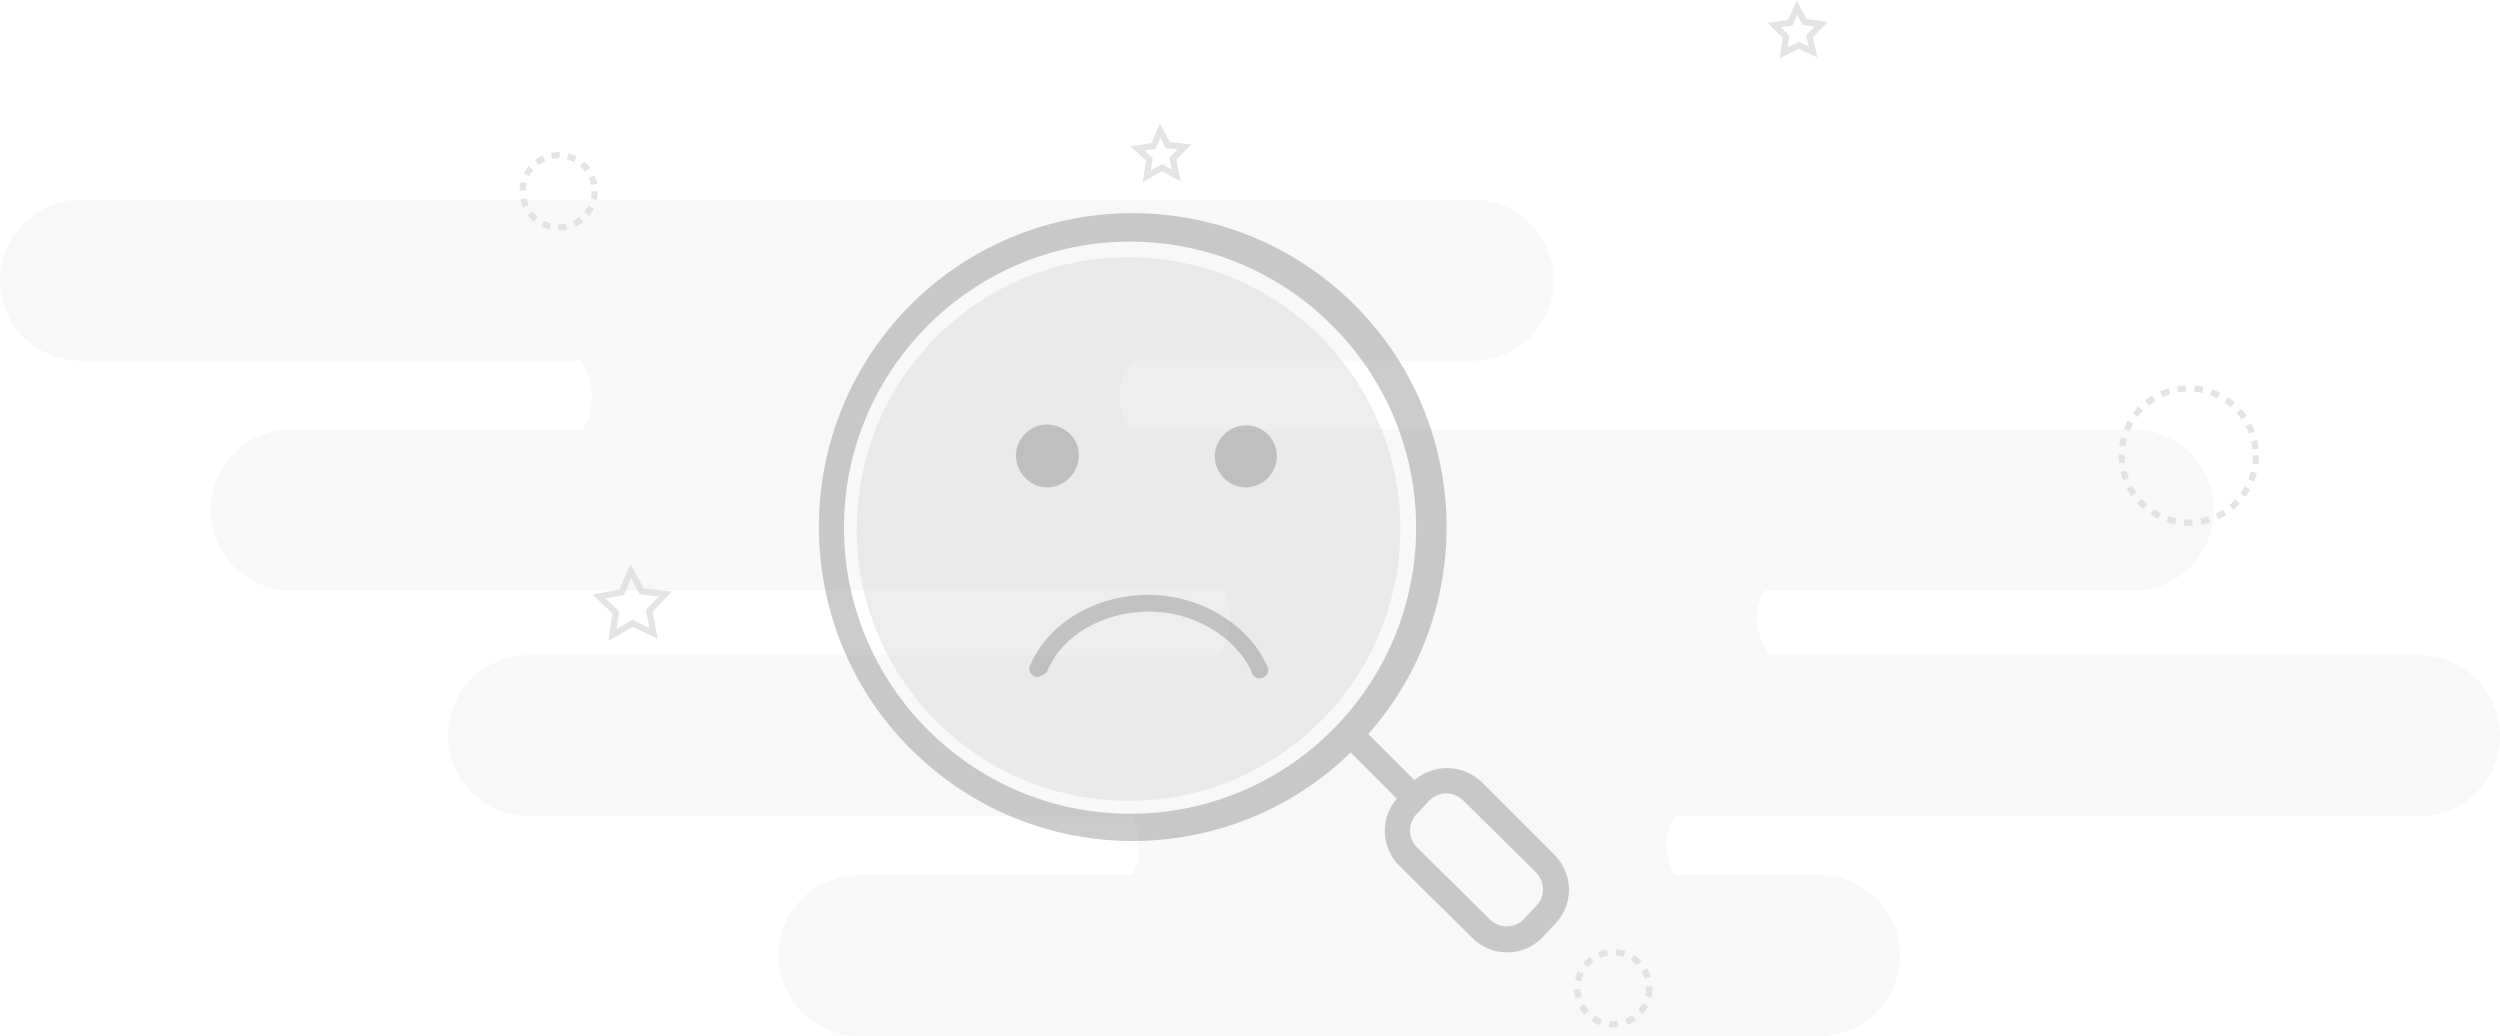 <?xml version="1.0" encoding="utf-8"?>
<!-- Generator: Adobe Illustrator 23.0.3, SVG Export Plug-In . SVG Version: 6.00 Build 0)  -->
<svg version="1.1" id="Layer_1" xmlns="http://www.w3.org/2000/svg" xmlns:xlink="http://www.w3.org/1999/xlink" x="0px" y="0px"
	 viewBox="0 0 298 123.5" style="enable-background:new 0 0 298 123.5;" xml:space="preserve">
<title>searchEmt</title>
<g>
	<g id="Layer_1-2">
		<path style="opacity:0.25;fill:#E5E5E5;enable-background:new    ;" d="M288.2,78.1H211c-1.9-2.6-2.1-5.1-0.7-7.7h44
			c5.3,0,9.6-4.3,9.6-9.6l0,0c0-5.3-4.3-9.6-9.6-9.6l0,0H134.7c-1.8-2.7-1.7-5.4,0.2-8.2h40.7c5.3,0,9.6-4.3,9.6-9.6c0,0,0,0,0,0
			l0,0c0-5.3-4.3-9.6-9.6-9.6l0,0H9.6c-5.3,0-9.6,4.3-9.6,9.6c0,0,0,0,0,0l0,0C0,38.7,4.3,43,9.6,43c0,0,0,0,0,0h59.7
			c1.6,2.5,1.7,5.6,0.2,8.2H34.7c-5.3,0-9.6,4.3-9.6,9.6c0,0,0,0,0,0l0,0c0,5.3,4.3,9.6,9.6,9.6h111.2c1.2,2.5,1,5.4-0.6,7.7H63
			c-5.3,0-9.6,4.3-9.6,9.6l0,0c0,5.3,4.3,9.6,9.6,9.6h72c1.1,2.2,1.1,4.8,0,7h-32.6c-5.3,0-9.6,4.3-9.6,9.6c0,5.3,4.3,9.6,9.6,9.6
			l0,0h114.5c5.3,0,9.6-4.3,9.6-9.6c0-5.3-4.3-9.6-9.6-9.6h-17.2c-1.4-2.1-1.4-4.9,0-7h88.7c5.3,0,9.6-4.3,9.6-9.6c0,0,0,0,0,0l0,0
			C297.9,82.3,293.6,78,288.2,78.1z"/>
		
			<polygon style="opacity:0.7;fill:none;stroke:#DADADA;stroke-width:0.75;stroke-miterlimit:10;enable-background:new    ;" points="
			76.5,70.5 79.3,70.8 77.4,72.8 77.9,75.5 75.4,74.3 73,75.7 73.4,73 71.4,71.1 74.1,70.6 75.2,68.1 		"/>
		<g style="opacity:0.7;">
			
				<circle style="fill:none;stroke:#DADADA;stroke-width:0.75;stroke-miterlimit:10;stroke-dasharray:0.97,0.97;" cx="66.6" cy="22.8" r="4.3"/>
		</g>
		<g style="opacity:0.7;">
			
				<circle style="fill:none;stroke:#DADADA;stroke-width:0.75;stroke-miterlimit:10;stroke-dasharray:1.03,1.03;" cx="192.3" cy="117.8" r="4.3"/>
		</g>
		
			<polygon style="opacity:0.7;fill:none;stroke:#DADADA;stroke-width:0.75;stroke-miterlimit:10;enable-background:new    ;" points="
			139.2,17.3 141.2,17.5 139.8,18.9 140.2,20.9 138.5,20 136.7,21 137,19 135.6,17.7 137.5,17.4 138.3,15.6 		"/>
		
			<polygon style="opacity:0.7;fill:none;stroke:#DADADA;stroke-width:0.75;stroke-miterlimit:10;enable-background:new    ;" points="
			215.1,2.6 217.1,2.9 215.7,4.3 216.1,6.2 214.4,5.4 212.6,6.3 212.9,4.4 211.5,3 213.4,2.7 214.2,0.9 		"/>
		
			<ellipse transform="matrix(0.109 -0.994 0.994 0.109 57.14 189.876)" style="opacity:0.4;fill:#D6D6D6;enable-background:new    ;" cx="134.5" cy="63.1" rx="32.4" ry="32.4"/>
		<g style="opacity:0.7;">
			
				<circle style="fill:none;stroke:#DADADA;stroke-width:0.75;stroke-miterlimit:10;stroke-dasharray:1.01,1.01;" cx="260.9" cy="54.3" r="8"/>
		</g>
		<path style="opacity:0.4;fill:#808080;enable-background:new    ;" d="M185.3,101.9l-8.7-8.7c-2.2-2.1-5.7-2.2-8-0.2l-5.5-5.5
			c13.7-15.5,12.1-39.2-3.4-52.8s-39.2-12.1-52.8,3.4s-12.1,39.2,3.4,52.8c14.6,12.9,36.7,12.4,50.7-1.2l5.5,5.5
			c-2,2.3-1.9,5.8,0.3,8l8.7,8.6c2.3,2.3,6,2.3,8.3,0c0,0,0,0,0,0l1.5-1.6C187.6,107.9,187.6,104.2,185.3,101.9
			C185.3,101.9,185.3,101.9,185.3,101.9z M134.7,97c-18.8,0-34.1-15.3-34.1-34.1s15.3-34.1,34.1-34.1c18.8,0,34.1,15.3,34.1,34.1
			c0,0,0,0,0,0C168.8,81.7,153.6,97,134.7,97C134.7,97,134.7,97,134.7,97z M183.1,108l-1.5,1.6c-1.1,1.1-2.9,1.1-4,0l-8.7-8.6
			c-1.1-1.1-1.1-2.9,0-4l1.5-1.6c1.1-1.1,2.9-1.1,4,0l8.7,8.6C184.2,105.1,184.2,106.9,183.1,108z"/>
		<path style="opacity:0.4;fill:#808080;enable-background:new    ;" d="M148.5,58.1c2,0,3.7-1.7,3.7-3.7c0-2-1.6-3.7-3.6-3.7h-0.1
			c-2,0-3.7,1.7-3.7,3.7S146.5,58.1,148.5,58.1L148.5,58.1z"/>
		<path style="opacity:0.4;fill:#808080;enable-background:new    ;" d="M124.8,58.1c2,0,3.7-1.6,3.8-3.7s-1.6-3.7-3.7-3.8l0,0h-0.1
			c-2,0-3.7,1.7-3.7,3.7S122.8,58.1,124.8,58.1z"/>
		<path style="opacity:0.4;fill:#808080;enable-background:new    ;" d="M136.9,70.9c-6.3,0-12,3.4-14.1,8.4
			c-0.1,0.1-0.1,0.3-0.1,0.4c0,0.5,0.4,1,0.9,1c0,0,0.1,0,0.1,0c0.4-0.1,0.8-0.3,1.1-0.6c1.7-4.3,6.6-7.2,12.2-7.2
			c5.3,0,10.3,3,12.2,7.2c0,0.1,0,0.2,0.1,0.3c0.3,0.5,0.9,0.6,1.4,0.3c0.5-0.3,0.6-0.9,0.3-1.4C148.8,74.4,143,70.9,136.9,70.9z"/>
	</g>
</g>
</svg>
